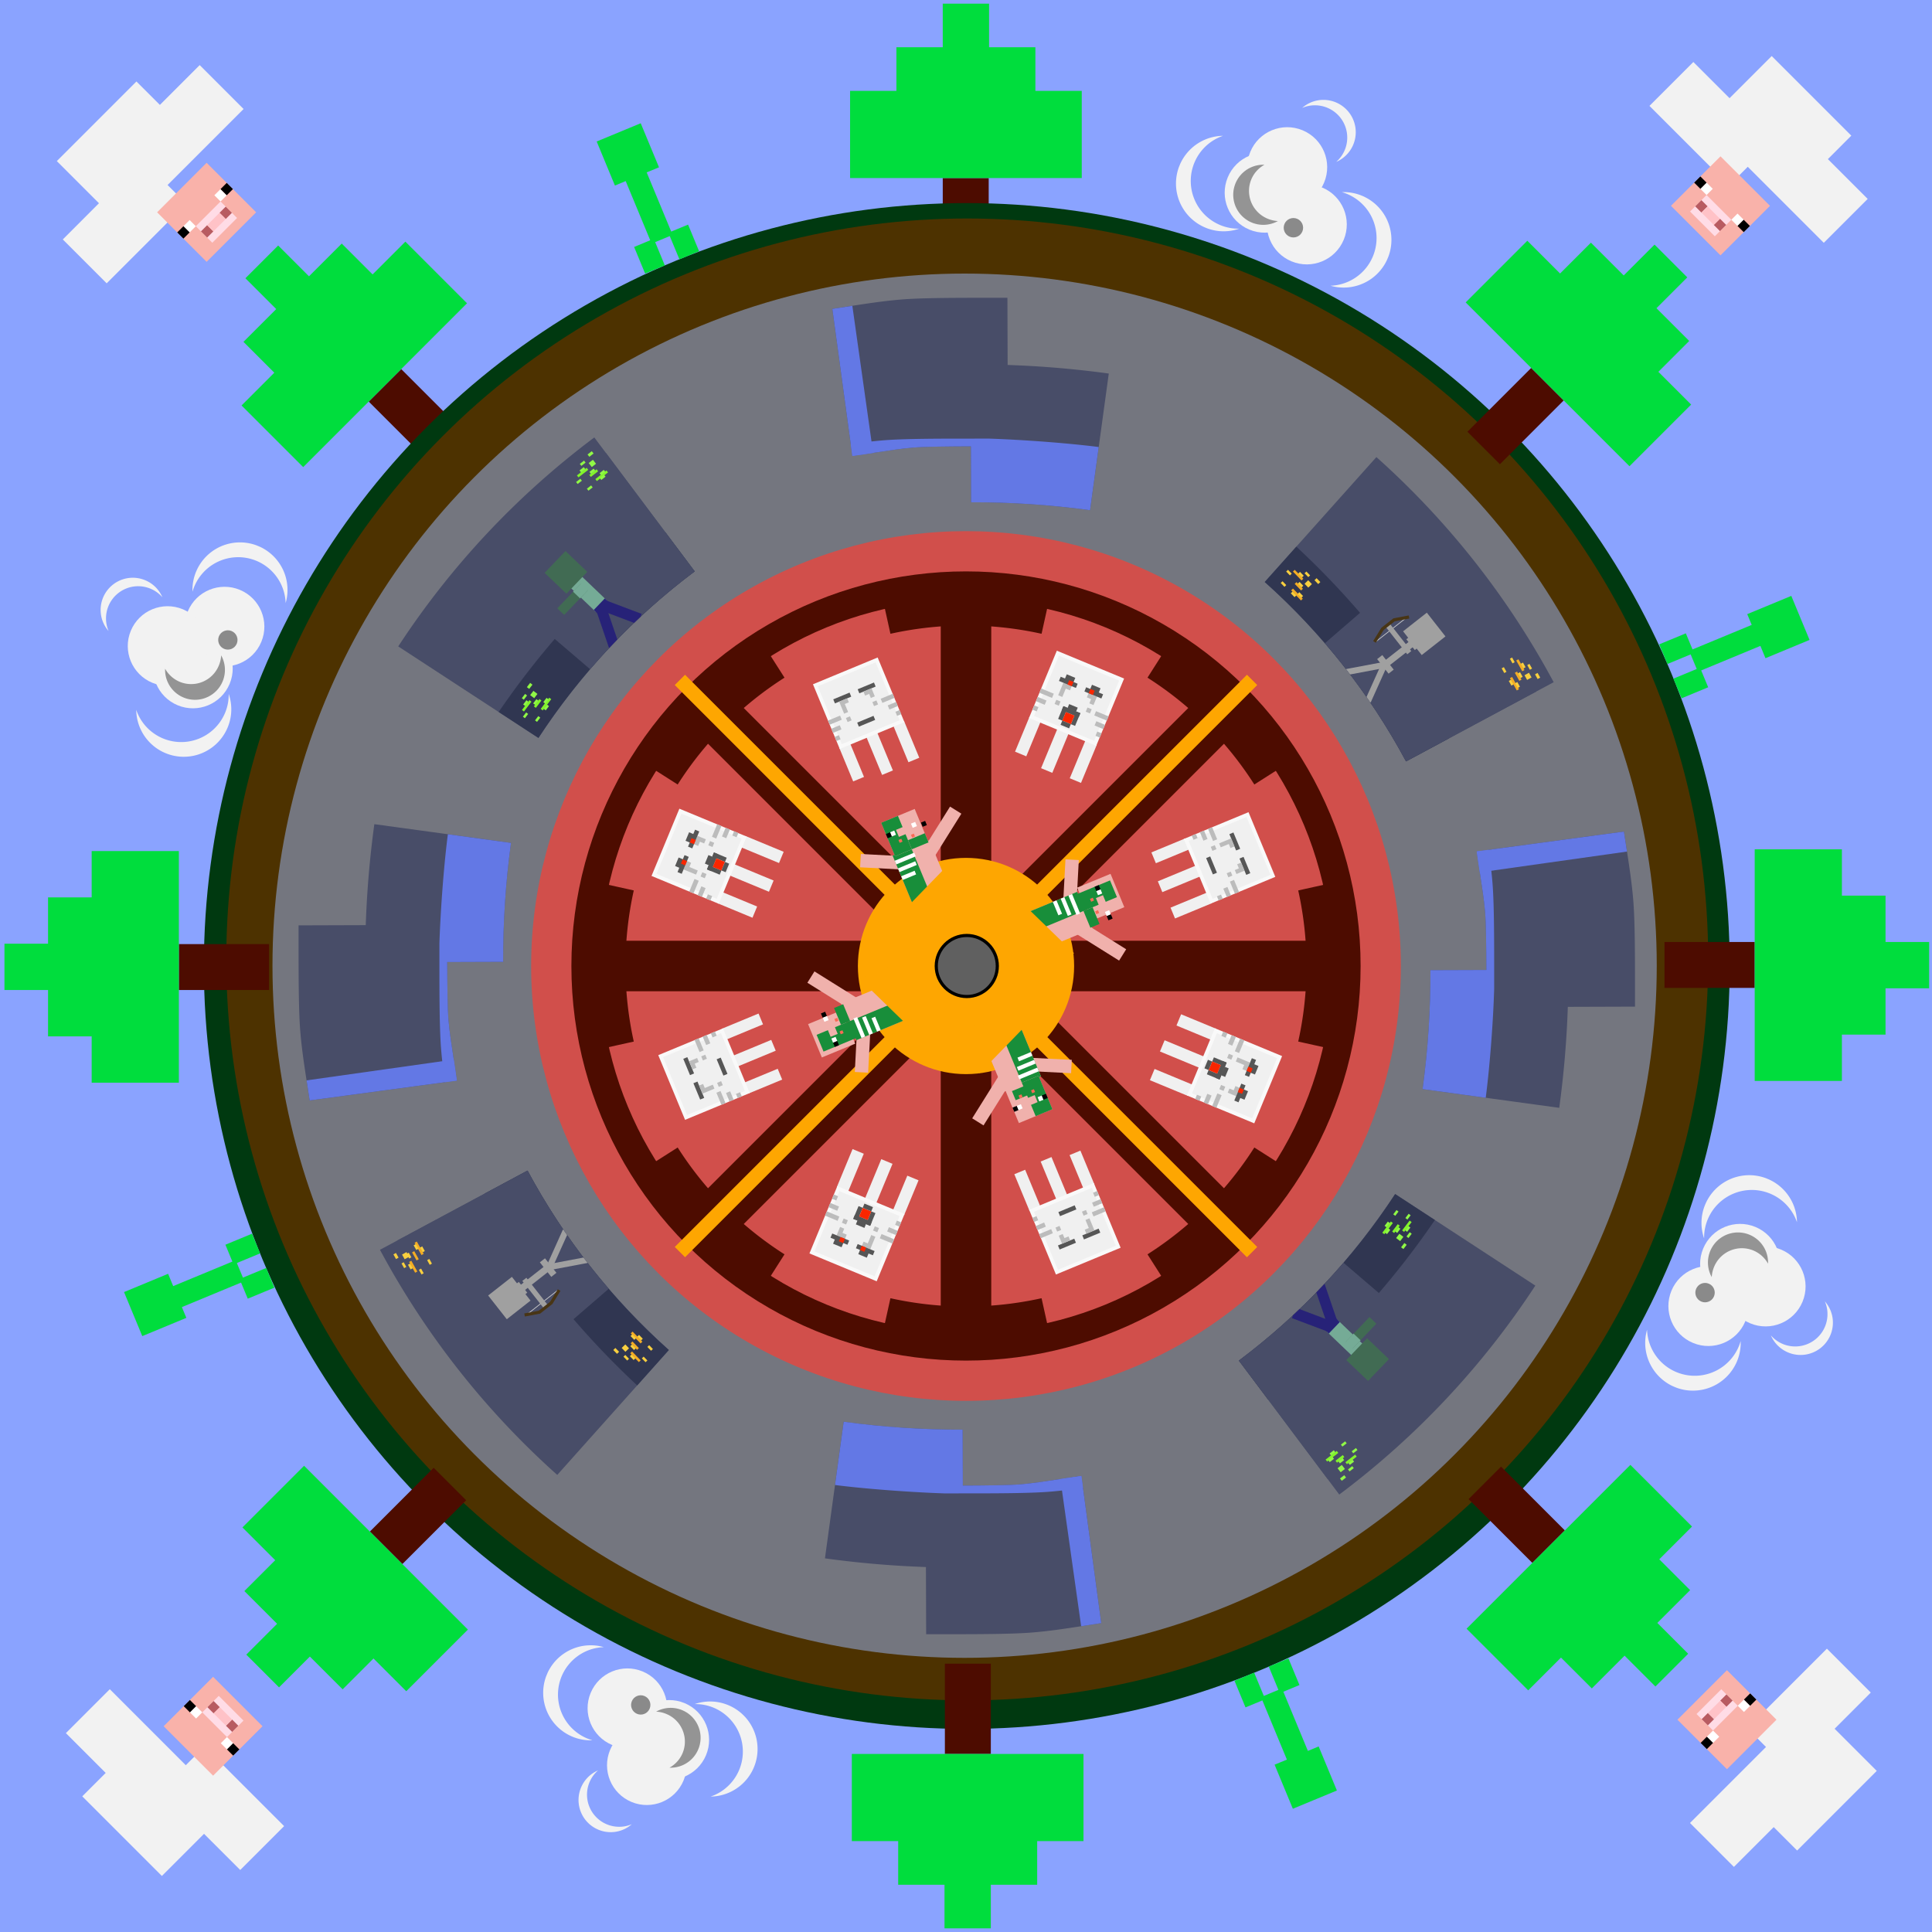 <svg xmlns="http://www.w3.org/2000/svg" xmlns:xlink="http://www.w3.org/1999/xlink" viewBox="0 0 612 612"><defs><style>.cls-1,.cls-17,.cls-18{fill:none;}.cls-2{fill:#f2f2f2;}.cls-3{fill:#8a8a8a;}.cls-4{fill:#949494;}.cls-5{fill:#f9b2aa;}.cls-6{fill:#ffdce6;}.cls-7{fill:#b85b61;}.cls-8{fill:#ffc2c7;}.cls-9{fill:#fff;}.cls-10{fill:#4d0c00;}.cls-11{fill:#00dd3d;}.cls-12{fill:#8aa3ff;}.cls-13{fill:#003910;}.cls-14{fill:#4d3200;}.cls-15{fill:#74767f;}.cls-16{fill:#d14f4b;}.cls-17,.cls-18{stroke:#4d0c00;}.cls-17,.cls-18,.cls-23{stroke-miterlimit:10;}.cls-17{stroke-width:9px;}.cls-18{stroke-width:16px;}.cls-19{fill:#fea601;}.cls-20{fill:#f0b1ac;}.cls-21{fill:#188e3a;}.cls-22{fill:#f96a56;}.cls-23{fill:#606060;stroke:#000;}.cls-24{fill:#f0f0f0;}.cls-25{fill:#f9f9f9;}.cls-26{fill:#565656;}.cls-27{fill:#bcbcbc;}.cls-28{fill:#f92600;}.cls-29{fill:#484d68;}.cls-30{clip-path:url(#clip-path);}.cls-31{fill:#6378e5;}.cls-32{clip-path:url(#clip-path-2);}.cls-33{clip-path:url(#clip-path-3);}.cls-34{clip-path:url(#clip-path-4);}.cls-35{clip-path:url(#clip-path-5);}.cls-36{fill:#303651;}.cls-37{fill:#cecece;}.cls-38{fill:#a0a0a0;}.cls-39{fill:#483515;}.cls-40{fill:#f4ac24;}.cls-41{fill:#f8cf3f;}.cls-42{clip-path:url(#clip-path-6);}.cls-43{fill:#75ab96;}.cls-44{fill:#416b53;}.cls-45{fill:#272278;}.cls-46{fill:#82f42a;}.cls-47{fill:#90f846;}.cls-48{clip-path:url(#clip-path-7);}.cls-49{clip-path:url(#clip-path-8);}</style><clipPath id="clip-path"><path class="cls-1" d="M319.19,115.61l-.07-21.28H314.7c-11.91,0-23.14,0-29.72.59-5.22.45-10.1,1.2-14.82,1.92-2.17.33-4.33.67-6.5,1L270,144.44c2.45-.33,4.89-.71,7.33-1.08,4.16-.64,8.08-1.24,11.76-1.56s11.61-.39,18.46-.41l.06,17.72a272,272,0,0,1,37.69,2.51l5.93-43.29A313.63,313.63,0,0,0,319.19,115.61Z"/></clipPath><clipPath id="clip-path-2"><path class="cls-1" d="M115.86,293.06l-21.28.07c0,1.17,0,2.68,0,4.42,0,11.91,0,23.14.59,29.72.45,5.22,1.2,10.1,1.92,14.82.33,2.17.67,4.33,1,6.5l46.63-6.29c-.33-2.45-.71-4.89-1.08-7.33-.64-4.16-1.24-8.08-1.56-11.76s-.39-11.61-.41-18.46l17.72-.06A272,272,0,0,1,161.87,267l-43.29-5.93A313.63,313.63,0,0,0,115.86,293.06Z"/></clipPath><clipPath id="clip-path-3"><path class="cls-1" d="M293.31,496.39l.07,21.28h4.42c11.91,0,23.14,0,29.72-.59,5.22-.45,10.1-1.2,14.82-1.92,2.17-.33,4.33-.67,6.5-1l-6.29-46.63c-2.45.33-4.89.71-7.33,1.08-4.16.64-8.08,1.24-11.76,1.56s-11.61.39-18.46.41l-.06-17.72a272,272,0,0,1-37.69-2.51l-5.93,43.29A313.63,313.63,0,0,0,293.31,496.39Z"/></clipPath><clipPath id="clip-path-4"><path class="cls-1" d="M496.64,318.94l21.28-.07c0-1.17,0-2.68,0-4.42,0-11.91,0-23.14-.59-29.72-.45-5.22-1.2-10.1-1.92-14.82-.33-2.17-.67-4.33-1-6.5l-46.63,6.29c.33,2.45.71,4.89,1.08,7.33.64,4.16,1.24,8.08,1.56,11.76s.39,11.61.41,18.46l-17.72.06A272,272,0,0,1,450.63,345l43.29,5.93A313.63,313.63,0,0,0,496.64,318.94Z"/></clipPath><clipPath id="clip-path-5"><path class="cls-1" d="M445.39,241.19a208.21,208.21,0,0,0-44.76-56.83L436,144.79a261.4,261.4,0,0,1,56.16,71.31Z"/></clipPath><clipPath id="clip-path-6"><path class="cls-1" d="M220.06,181a208.93,208.93,0,0,0-49.5,52.76l-44.41-29a261.46,261.46,0,0,1,62.11-66.19Z"/></clipPath><clipPath id="clip-path-7"><path class="cls-1" d="M167.11,370.81a208.21,208.21,0,0,0,44.76,56.83l-35.35,39.57a261.4,261.4,0,0,1-56.16-71.31Z"/></clipPath><clipPath id="clip-path-8"><path class="cls-1" d="M392.44,431a208.93,208.93,0,0,0,49.5-52.76l44.41,29a261.46,261.46,0,0,1-62.11,66.19Z"/></clipPath><symbol id="Explosion" data-name="Explosion" viewBox="0 0 53.06 39.94"><circle class="cls-2" cx="32.64" cy="28.86" r="9.31"/><circle class="cls-2" cx="20.74" cy="25.79" r="9.31"/><circle class="cls-2" cx="23.32" cy="18.29" r="9.31"/><path class="cls-2" d="M23.78,2.5a7.52,7.52,0,0,1,9.61,10.29A7.53,7.53,0,0,0,25.14.57,7.45,7.45,0,0,0,21.26,4.2,7.42,7.42,0,0,1,23.78,2.5Z"/><path class="cls-2" d="M41.79,19.19a11.11,11.11,0,0,1,1.42,20.75A11.12,11.12,0,1,0,37.3,18.79,11.16,11.16,0,0,1,41.79,19.19Z"/><path class="cls-2" d="M14.06,36.72A11.12,11.12,0,0,1,6.71,17.26a11.12,11.12,0,0,0,4.42,21.33,11,11,0,0,0,7.34-2.79A11,11,0,0,1,14.06,36.72Z"/><circle class="cls-3" cx="30.05" cy="30.77" r="2.26"/><path class="cls-4" d="M23.68,31.12a7,7,0,0,1-7-7,7,7,0,0,1,1.52-4.32,7,7,0,1,0,7.92,10.91A7.1,7.1,0,0,1,23.68,31.12Z"/></symbol><symbol id="Tree" data-name="Tree" viewBox="0 0 61.67 74.85"><rect class="cls-10" x="24.67" y="49.33" width="12.23" height="25.52"/><polygon class="cls-11" points="49.33 24.67 49.33 12.33 37 12.33 37 12.33 37 0 24.67 0 24.67 12.33 24.67 12.33 12.33 12.33 12.33 24.67 0 24.67 0 37 0 49.33 12.33 49.33 12.33 49.33 24.67 49.33 37 49.33 49.33 49.33 49.33 49.33 61.67 49.33 61.67 37 61.67 24.67 49.33 24.67"/></symbol><symbol id="Pig" data-name="Pig" viewBox="0 0 46.13 46.13"><rect class="cls-5" width="46.13" height="46.13"/><rect class="cls-6" x="11.53" y="24.5" width="23.06" height="15.39"/><rect class="cls-7" x="11.53" y="29.31" width="5.77" height="5.77"/><rect class="cls-7" x="28.83" y="29.31" width="5.77" height="5.77"/><polygon class="cls-8" points="23.06 29.31 17.3 29.31 17.3 35.08 23.06 35.08 28.83 35.08 28.83 29.31 23.06 29.31"/><rect class="cls-9" x="5.77" y="18.74" width="5.77" height="5.77"/><rect y="18.74" width="5.77" height="5.77"/><polygon class="cls-9" points="34.6 24.5 40.36 24.5 40.36 18.73 34.6 18.73 34.6 24.5"/><polygon points="40.36 24.5 46.13 24.5 46.13 18.73 40.36 18.73 40.36 24.5"/></symbol></defs><title>Artboard 1 copy 2</title><g id="_3_-_Minecraft" data-name="3 - Minecraft"><rect class="cls-12" width="612" height="612"/><polygon class="cls-2" points="77.16 34.53 63.26 20.62 50.65 33.23 43.22 25.81 18 51.03 31.35 64.38 19.89 75.85 33.79 89.75 59.01 64.53 53.08 58.6 77.16 34.53"/><use id="Explosion-3" data-name="Explosion" width="53.06" height="39.94" transform="translate(387.97 17.84) rotate(22.5) scale(1.36)" xlink:href="#Explosion"/><use width="61.67" height="74.85" transform="translate(269.28 1.16) scale(1.19 1.12)" xlink:href="#Tree"/><use width="61.67" height="74.85" transform="translate(56.98 108.9) rotate(-45) scale(1.19 1.12)" xlink:href="#Tree"/><circle class="cls-13" cx="306.25" cy="306" r="241.67"/><circle class="cls-14" cx="306.39" cy="303.92" r="234.71"/><polygon class="cls-11" points="212.62 73.36 204.85 54.61 208.75 53 202.96 39.04 189.01 44.82 194.79 58.78 198.2 57.36 205.97 76.11 200.87 78.23 204.36 86.66 210.59 84.07 207.54 76.7 212.16 74.78 215.22 82.16 221.45 79.58 217.96 71.15 212.62 73.36"/><use id="Explosion-6" data-name="Explosion" width="53.06" height="39.94" transform="matrix(0.52, -1.25, 1.25, 0.52, 18.09, 224.28)" xlink:href="#Explosion"/><use width="61.67" height="74.85" transform="translate(1.41 342.97) rotate(-90) scale(1.19 1.12)" xlink:href="#Tree"/><polygon class="cls-11" points="73.61 399.63 54.86 407.4 53.25 403.5 39.29 409.29 45.07 423.24 59.03 417.46 57.61 414.05 76.36 406.28 78.48 411.38 86.91 407.89 84.32 401.66 76.95 404.71 75.03 400.09 82.41 397.03 79.83 390.8 71.4 394.29 73.61 399.63"/><use id="Explosion-9" data-name="Explosion" width="53.06" height="39.94" transform="matrix(-1.25, -0.52, 0.52, -1.25, 224.53, 594.16)" xlink:href="#Explosion"/><use width="61.67" height="74.85" transform="translate(343.22 610.84) rotate(180) scale(1.19 1.12)" xlink:href="#Tree"/><polygon class="cls-11" points="399.88 538.64 407.65 557.39 403.75 559 409.54 572.96 423.49 567.18 417.71 553.22 414.3 554.64 406.53 535.89 411.63 533.77 408.14 525.34 401.91 527.93 404.96 535.3 400.34 537.22 397.28 529.84 391.05 532.42 394.54 540.85 399.88 538.64"/><use id="Explosion-12" data-name="Explosion" width="53.06" height="39.94" transform="translate(594.41 387.72) rotate(112.5) scale(1.36)" xlink:href="#Explosion"/><use width="61.67" height="74.85" transform="matrix(0, 1.19, -1.12, 0, 611.09, 269.03)" xlink:href="#Tree"/><polygon class="cls-11" points="538.89 212.37 557.64 204.6 559.25 208.5 573.21 202.71 567.43 188.76 553.47 194.54 554.89 197.95 536.14 205.72 534.02 200.62 525.59 204.11 528.18 210.34 535.55 207.29 537.47 211.91 530.09 214.97 532.67 221.2 541.1 217.71 538.89 212.37"/><circle class="cls-15" cx="305.56" cy="305.91" r="219.25"/><circle class="cls-16" cx="306" cy="306" r="137.75"/><use id="Pig-3" data-name="Pig" width="46.13" height="46.13" transform="matrix(0.34, -0.34, 0.34, 0.34, 49.77, 67.25)" xlink:href="#Pig"/><polygon class="cls-2" points="34.78 535.09 20.87 549 33.48 561.61 26.06 569.03 51.28 594.25 64.63 580.9 76.1 592.36 90 578.46 64.78 553.24 58.85 559.17 34.78 535.09"/><use width="61.67" height="74.85" transform="translate(109.15 555.27) rotate(-135) scale(1.19 1.12)" xlink:href="#Tree"/><use id="Pig-6" data-name="Pig" width="46.13" height="46.13" transform="translate(67.5 562.48) rotate(-135) scale(0.48)" xlink:href="#Pig"/><polygon class="cls-2" points="535.34 577.47 549.25 591.38 561.86 578.77 569.28 586.19 594.5 560.97 581.15 547.62 592.61 536.15 578.71 522.25 553.49 547.47 559.42 553.39 535.34 577.47"/><use width="61.67" height="74.85" transform="translate(555.52 503.1) rotate(135) scale(1.19 1.12)" xlink:href="#Tree"/><use id="Pig-9" data-name="Pig" width="46.13" height="46.13" transform="matrix(-0.34, 0.34, -0.34, -0.34, 562.73, 544.75)" xlink:href="#Pig"/><polygon class="cls-2" points="577.72 76.91 591.63 63.01 579.02 50.4 586.44 42.97 561.22 17.75 547.87 31.1 536.4 19.64 522.5 33.54 547.72 58.76 553.64 52.83 577.72 76.91"/><use width="61.67" height="74.85" transform="translate(503.35 56.73) rotate(45) scale(1.19 1.12)" xlink:href="#Tree"/><use id="Pig-12" data-name="Pig" width="46.13" height="46.13" transform="matrix(0.34, 0.34, -0.34, 0.34, 545, 49.52)" xlink:href="#Pig"/><circle class="cls-17" cx="306" cy="306" r="120.5"/><g id="Layer_8" data-name="Layer 8"><line class="cls-18" x1="306" y1="192.71" x2="306" y2="306"/><path class="cls-17" d="M281.09,196.37a115,115,0,0,1,49.82,0"/><line class="cls-18" x1="225.89" y1="225.89" x2="306" y2="306"/><path class="cls-17" d="M210.87,246.09a115,115,0,0,1,35.22-35.22"/><line class="cls-18" x1="192.71" y1="306" x2="306" y2="306"/><path class="cls-17" d="M196.37,330.91a115,115,0,0,1,0-49.82"/><line class="cls-18" x1="225.89" y1="386.11" x2="306" y2="306"/><path class="cls-17" d="M246.09,401.13a115,115,0,0,1-35.22-35.22"/><line class="cls-18" x1="306" y1="419.29" x2="306" y2="306"/><path class="cls-17" d="M330.91,415.63a115,115,0,0,1-49.82,0"/><line class="cls-18" x1="386.11" y1="386.11" x2="306" y2="306"/><path class="cls-17" d="M401.13,365.91a115,115,0,0,1-35.22,35.22"/><line class="cls-18" x1="419.29" y1="306" x2="306" y2="306"/><path class="cls-17" d="M415.63,281.09a115,115,0,0,1,0,49.82"/><line class="cls-18" x1="386.11" y1="225.89" x2="306" y2="306"/><path class="cls-17" d="M365.91,210.87a115,115,0,0,1,35.22,35.22"/><rect class="cls-19" x="247.7" y="201.03" width="4.6" height="97.93" transform="translate(-103.55 250) rotate(-45)"/><rect class="cls-19" x="251.96" y="302.75" width="4.6" height="109.99" transform="translate(181.09 790.49) rotate(-135)"/><rect class="cls-19" x="359.05" y="311.45" width="4.6" height="99.79" transform="translate(872.36 361.35) rotate(135)"/><rect class="cls-19" x="355.74" y="199.39" width="4.6" height="109.13" transform="translate(284.44 -178.79) rotate(45)"/></g><circle class="cls-19" cx="306" cy="306" r="34.25"/><rect class="cls-20" x="285.73" y="267.92" width="12.64" height="18.03" transform="translate(-83.75 132.84) rotate(-22.5)"/><rect class="cls-20" x="277.19" y="266.24" width="4.23" height="13.5" transform="translate(566.73 8.55) rotate(93.04)"/><rect class="cls-21" x="285.96" y="269.12" width="6.36" height="18.03" transform="translate(-84.43 131.82) rotate(-22.5)"/><rect class="cls-20" x="296.48" y="255.43" width="4.23" height="15.72" transform="translate(184.94 -118.24) rotate(32.01)"/><rect class="cls-9" x="283.42" y="271.33" width="6.68" height="1.26" transform="translate(-82.25 130.44) rotate(-22.5)"/><rect class="cls-9" x="284.46" y="273.91" width="5.92" height="1.26" transform="translate(-83.18 130.89) rotate(-22.5)"/><rect class="cls-9" x="285.54" y="276.65" width="4.59" height="1.26" transform="translate(-84.2 131.26) rotate(-22.5)"/><polygon class="cls-19" points="285.88 288.86 302.21 272.01 308.36 286.87 285.88 288.86"/><rect class="cls-20" x="280.9" y="258" width="11.48" height="11.48" transform="translate(-79.11 129.77) rotate(-22.5)"/><rect class="cls-21" x="281.11" y="259.09" width="5.74" height="11.48" transform="translate(-79.73 128.84) rotate(-22.5)"/><rect class="cls-21" x="288.02" y="264.93" width="5.74" height="3.13" transform="translate(-79.84 131.6) rotate(-22.5)"/><rect class="cls-20" x="284.11" y="261.91" width="4.55" height="2.42" transform="translate(-78.89 129.62) rotate(-22.5)"/><rect class="cls-9" x="282.16" y="263.32" width="1.44" height="1.44" transform="translate(-79.51 128.35) rotate(-22.5)"/><rect x="280.83" y="263.87" width="1.44" height="1.44" transform="translate(-79.82 127.89) rotate(-22.5)"/><rect class="cls-9" x="288.79" y="260.57" width="1.44" height="1.44" transform="translate(656.97 391.9) rotate(157.5)"/><rect x="290.12" y="260.03" width="1.44" height="1.44" transform="matrix(-0.92, 0.38, -0.38, -0.92, 659.32, 390.34)"/><rect class="cls-22" x="284.76" y="265.85" width="0.98" height="0.98" transform="translate(-80.21 129.44) rotate(-22.5)"/><rect class="cls-22" x="288.71" y="264.21" width="0.98" height="0.98" transform="translate(-79.28 130.82) rotate(-22.5)"/><rect class="cls-20" x="270.87" y="311.19" width="12.64" height="18.03" transform="translate(87.43 698.83) rotate(-112.5)"/><rect class="cls-20" x="271.12" y="326.19" width="4.23" height="13.5" transform="translate(18.05 -14.02) rotate(3.04)"/><rect class="cls-21" x="275.21" y="314.09" width="6.36" height="18.03" transform="translate(86.42 703.95) rotate(-112.5)"/><rect class="cls-20" x="261.42" y="305.8" width="4.23" height="15.72" transform="translate(-142.12 370.88) rotate(-57.99)"/><rect class="cls-9" x="268.87" y="324.86" width="6.68" height="1.26" transform="translate(75.66 701.54) rotate(-112.5)"/><rect class="cls-9" x="271.83" y="324.2" width="5.92" height="1.26" transform="translate(79.84 703.02) rotate(-112.5)"/><rect class="cls-9" x="275.24" y="323.78" width="4.59" height="1.26" transform="translate(84.02 704.98) rotate(-112.5)"/><polygon class="cls-19" points="289.11 326.37 272.26 310.04 287.12 303.89 289.11 326.37"/><rect class="cls-20" x="258.25" y="319.87" width="11.48" height="11.48" transform="matrix(-0.38, -0.92, 0.92, -0.38, 64.19, 694.11)"/><rect class="cls-21" x="262.22" y="322.52" width="5.74" height="11.48" transform="translate(63.25 698.79) rotate(-112.5)"/><rect class="cls-21" x="263.88" y="319.79" width="5.74" height="3.13" transform="translate(71.93 690.78) rotate(-112.5)"/><rect class="cls-20" x="261.09" y="324.66" width="4.55" height="2.42" transform="translate(63.09 693.89) rotate(-112.5)"/><rect class="cls-9" x="263.57" y="328.65" width="1.44" height="1.44" transform="translate(61.13 699.59) rotate(-112.5)"/><rect x="264.12" y="329.98" width="1.44" height="1.44" transform="translate(60.66 701.93) rotate(-112.5)"/><rect class="cls-9" x="260.82" y="322.02" width="1.44" height="1.44" transform="translate(459.63 -42.4) rotate(67.5)"/><rect x="260.28" y="320.7" width="1.44" height="1.44" transform="translate(458.06 -42.71) rotate(67.5)"/><rect class="cls-22" x="266.1" y="326.51" width="0.98" height="0.98" transform="translate(66.5 698.43) rotate(-112.5)"/><rect class="cls-22" x="264.46" y="322.56" width="0.98" height="0.98" transform="translate(67.89 691.46) rotate(-112.5)"/><rect class="cls-20" x="314.13" y="326.05" width="12.64" height="18.03" transform="translate(744.74 521.99) rotate(157.5)"/><rect class="cls-20" x="331.08" y="332.26" width="4.23" height="13.5" transform="matrix(0.05, -1, 1, 0.05, -23.02, 653.75)"/><rect class="cls-21" x="320.17" y="324.85" width="6.36" height="18.03" transform="translate(749.86 518.57) rotate(157.5)"/><rect class="cls-20" x="311.79" y="340.85" width="4.23" height="15.72" transform="translate(395.26 810.79) rotate(-147.99)"/><rect class="cls-9" x="322.41" y="339.41" width="6.68" height="1.26" transform="translate(756.82 529.54) rotate(157.5)"/><rect class="cls-9" x="322.12" y="336.83" width="5.92" height="1.26" transform="translate(754.56 524.82) rotate(157.5)"/><rect class="cls-9" x="322.37" y="334.08" width="4.59" height="1.26" transform="translate(752.71 519.71) rotate(157.5)"/><polygon class="cls-19" points="326.62 323.14 310.29 339.99 304.14 325.13 326.62 323.14"/><rect class="cls-20" x="320.12" y="342.52" width="11.48" height="11.48" transform="translate(760.19 545.31) rotate(157.5)"/><rect class="cls-21" x="325.64" y="341.42" width="5.74" height="11.48" transform="translate(764.88 542.18) rotate(157.5)"/><rect class="cls-21" x="318.74" y="343.94" width="5.74" height="3.13" transform="matrix(-0.92, 0.38, -0.38, -0.92, 750.96, 541.63)"/><rect class="cls-20" x="323.84" y="347.67" width="4.55" height="2.42" transform="translate(760.92 546.4) rotate(157.5)"/><rect class="cls-9" x="328.9" y="347.24" width="1.44" height="1.44" transform="translate(767.31 543.29) rotate(157.5)"/><rect x="330.23" y="346.69" width="1.44" height="1.44" transform="translate(769.65 541.73) rotate(157.5)"/><rect class="cls-9" x="322.27" y="349.99" width="1.44" height="1.44" transform="translate(-109.62 150.3) rotate(-22.5)"/><rect x="320.95" y="350.54" width="1.44" height="1.44" transform="translate(-109.93 149.83) rotate(-22.5)"/><rect class="cls-22" x="326.76" y="345.17" width="0.98" height="0.98" transform="translate(761.86 539.78) rotate(157.5)"/><rect class="cls-22" x="322.81" y="346.81" width="0.98" height="0.98" transform="translate(754.89 544.44) rotate(157.5)"/><rect class="cls-20" x="328.99" y="282.78" width="12.64" height="18.03" transform="translate(476.58 -129.66) rotate(67.5)"/><rect class="cls-20" x="337.14" y="272.31" width="4.23" height="13.5" transform="translate(663.24 575.72) rotate(-176.96)"/><rect class="cls-21" x="330.93" y="279.88" width="6.36" height="18.03" transform="translate(473.16 -130.34) rotate(67.5)"/><rect class="cls-20" x="346.85" y="290.48" width="4.23" height="15.72" transform="translate(786.91 160.56) rotate(122.01)"/><rect class="cls-9" x="336.95" y="285.87" width="6.68" height="1.26" transform="translate(474.76 -137.52) rotate(67.5)"/><rect class="cls-9" x="334.75" y="286.54" width="5.92" height="1.26" transform="translate(473.78 -134.73) rotate(67.5)"/><rect class="cls-9" x="332.67" y="286.95" width="4.59" height="1.26" transform="translate(472.47 -131.94) rotate(67.5)"/><polygon class="cls-19" points="323.39 285.63 340.24 301.96 325.38 308.11 323.39 285.63"/><rect class="cls-20" x="342.77" y="280.65" width="11.48" height="11.48" transform="matrix(0.38, 0.92, -0.92, 0.38, 479.73, -145.19)"/><rect class="cls-21" x="344.54" y="277.99" width="5.74" height="11.48" transform="translate(476.6 -145.81) rotate(67.5)"/><rect class="cls-21" x="342.88" y="289.07" width="5.74" height="3.13" transform="translate(481.95 -140.02) rotate(67.5)"/><rect class="cls-20" x="346.85" y="284.92" width="4.55" height="2.42" transform="translate(479.88 -145.92) rotate(67.5)"/><rect class="cls-9" x="347.49" y="281.91" width="1.44" height="1.44" transform="translate(476.07 -147.23) rotate(67.5)"/><rect x="346.94" y="280.58" width="1.44" height="1.44" transform="translate(474.51 -147.54) rotate(67.5)"/><rect class="cls-9" x="350.24" y="288.54" width="1.44" height="1.44" transform="translate(218.02 724.2) rotate(-112.5)"/><rect x="350.79" y="289.87" width="1.44" height="1.44" transform="translate(217.56 726.54) rotate(-112.5)"/><rect class="cls-22" x="345.42" y="284.51" width="0.98" height="0.98" transform="translate(476.84 -143.64) rotate(67.5)"/><rect class="cls-22" x="347.06" y="288.46" width="0.98" height="0.98" transform="translate(481.5 -142.72) rotate(67.5)"/><circle class="cls-23" cx="306.25" cy="306" r="9.67"/><rect class="cls-24" x="267.93" y="235.79" width="3.71" height="11.46" transform="translate(-71.89 121.63) rotate(-22.5)"/><rect class="cls-24" x="285.23" y="228.67" width="3.71" height="12.55" transform="translate(-68.06 127.75) rotate(-22.5)"/><rect class="cls-24" x="276.78" y="232.19" width="3.71" height="13.07" transform="translate(-70.15 124.8) rotate(-22.5)"/><rect class="cls-25" x="260.92" y="211.67" width="22.18" height="22.18" transform="translate(-64.54 121.05) rotate(-22.5)"/><rect class="cls-24" x="262.08" y="212.84" width="19.85" height="19.85" transform="translate(-64.54 121.05) rotate(-22.5)"/><rect class="cls-26" x="264.01" y="220.41" width="5.59" height="1.39" transform="translate(-64.31 118.93) rotate(-22.5)"/><rect class="cls-26" x="271.59" y="227.78" width="5.59" height="1.39" transform="translate(-66.55 122.39) rotate(-22.5)"/><rect class="cls-26" x="271.73" y="217.22" width="5.59" height="1.39" transform="translate(-62.49 121.64) rotate(-22.5)"/><polygon class="cls-27" points="265.82 222.26 266.34 223.52 267.4 226.07 268.66 225.55 267.6 223 268.89 222.47 268.37 221.21 265.82 222.26"/><polygon class="cls-27" points="274.8 218.55 273.51 219.09 274.03 220.35 275.32 219.81 275.86 221.1 277.12 220.58 276.58 219.29 276.06 218.03 274.8 218.55"/><rect class="cls-27" x="268.18" y="227.13" width="1.38" height="1.38" transform="translate(-66.72 120.23) rotate(-22.5)"/><rect class="cls-27" x="276.56" y="222.08" width="1.38" height="1.38" transform="translate(-64.15 123.06) rotate(-22.5)"/><rect class="cls-27" x="262.4" y="227.42" width="4.14" height="1.41" transform="translate(-67.17 118.57) rotate(-22.5)"/><rect class="cls-27" x="263.51" y="230.24" width="2.88" height="1.41" transform="translate(-68.21 118.97) rotate(-22.5)"/><rect class="cls-27" x="264.64" y="233.1" width="1.41" height="1.41" transform="translate(-69.27 119.34) rotate(-22.5)"/><rect class="cls-27" x="279.09" y="220.51" width="4.14" height="1.41" transform="translate(625.57 317.99) rotate(157.5)"/><rect class="cls-27" x="281.37" y="222.84" width="2.88" height="1.41" transform="translate(629.63 321.85) rotate(157.5)"/><rect class="cls-27" x="283.85" y="225.14" width="1.41" height="1.41" transform="translate(633.88 325.6) rotate(157.5)"/><rect class="cls-24" x="323.67" y="227.39" width="3.85" height="11.91" transform="translate(114.08 -106.84) rotate(22.5)"/><rect class="cls-24" x="341.22" y="234.71" width="3.85" height="13.05" transform="translate(118.44 -112.95) rotate(22.5)"/><rect class="cls-24" x="332.23" y="231" width="3.85" height="13.59" transform="translate(116.44 -109.77) rotate(22.5)"/><rect class="cls-25" x="329.49" y="209.66" width="23.06" height="23.06" transform="translate(110.6 -113.67) rotate(22.5)"/><rect class="cls-24" x="330.7" y="210.87" width="20.64" height="20.64" transform="translate(110.6 -113.67) rotate(22.5)"/><rect class="cls-26" x="336.36" y="224.75" width="5.81" height="1.44" transform="translate(112.11 -112.67) rotate(22.5)"/><rect class="cls-26" x="334.5" y="225.26" width="4.37" height="1.44" transform="translate(674.31 1.41) rotate(112.5)"/><rect class="cls-26" x="338.53" y="226.93" width="4.37" height="1.44" transform="translate(681.43 -0.01) rotate(112.5)"/><polygon class="cls-27" points="336.84 216.27 336.3 217.58 335.2 220.24 336.51 220.78 337.61 218.13 338.95 218.68 339.49 217.37 336.84 216.27"/><polygon class="cls-27" points="346.17 220.15 344.83 219.59 344.28 220.9 345.63 221.46 345.07 222.8 346.38 223.34 346.94 222 347.48 220.69 346.17 220.15"/><rect class="cls-27" x="334.28" y="221.88" width="1.44" height="1.44" transform="translate(110.69 -111.25) rotate(22.5)"/><rect class="cls-27" x="344.15" y="224.34" width="1.44" height="1.44" transform="translate(112.38 -114.85) rotate(22.5)"/><rect class="cls-27" x="329.38" y="218.86" width="4.31" height="1.46" transform="translate(109.27 -110.16) rotate(22.5)"/><rect class="cls-27" x="328.33" y="221.28" width="2.99" height="1.46" transform="translate(110.07 -109.32) rotate(22.5)"/><rect class="cls-27" x="327.27" y="223.67" width="1.46" height="1.46" transform="translate(110.84 -108.44) rotate(22.5)"/><rect class="cls-27" x="346.73" y="226.05" width="4.31" height="1.46" transform="translate(584.44 569.81) rotate(-157.5)"/><rect class="cls-27" x="346.89" y="228.97" width="2.99" height="1.46" transform="translate(582.35 575.25) rotate(-157.5)"/><rect class="cls-27" x="347.25" y="231.95" width="1.46" height="1.46" transform="translate(580.43 580.82) rotate(-157.5)"/><polygon class="cls-26" points="340.07 216.05 340.62 214.72 337.92 213.6 337.37 214.93 336 214.37 335.45 215.7 340.82 217.92 341.37 216.59 340.07 216.05"/><rect class="cls-28" x="338.36" y="215.68" width="1.46" height="1.46" transform="translate(108.63 -113.29) rotate(22.5)"/><rect class="cls-28" x="336.95" y="226" width="2.95" height="2.95" transform="translate(112.81 -112.19) rotate(22.5)"/><polygon class="cls-26" points="345.36 218.24 345.91 216.91 348.61 218.03 348.06 219.36 349.43 219.93 348.88 221.26 343.51 219.04 344.06 217.7 345.36 218.24"/><rect class="cls-28" x="345.06" y="218.46" width="1.46" height="1.46" transform="translate(581.39 554.03) rotate(-157.5)"/><rect class="cls-26" x="338.3" y="223.54" width="2.93" height="1.44" transform="translate(111.68 -112.95) rotate(22.5)"/><rect class="cls-26" x="336.12" y="228.78" width="2.93" height="1.44" transform="translate(113.52 -111.72) rotate(22.5)"/><rect class="cls-24" x="239.92" y="336.74" width="3.71" height="11.46" transform="translate(17.89 696.89) rotate(-112.5)"/><rect class="cls-24" x="233.34" y="318.89" width="3.71" height="12.55" transform="translate(24.79 666.9) rotate(-112.5)"/><rect class="cls-24" x="237.12" y="327.09" width="3.71" height="13.07" transform="translate(22.2 682.08) rotate(-112.5)"/><rect class="cls-25" x="211.92" y="329.15" width="22.18" height="22.18" transform="translate(-5.99 676.48) rotate(-112.5)"/><rect class="cls-24" x="213.09" y="330.32" width="19.85" height="19.85" transform="translate(-5.99 676.48) rotate(-112.5)"/><rect class="cls-26" x="218.56" y="344.76" width="5.59" height="1.39" transform="translate(-13.09 682.16) rotate(-112.5)"/><rect class="cls-26" x="225.93" y="337.18" width="5.59" height="1.39" transform="translate(4.1 678.48) rotate(-112.5)"/><rect class="cls-26" x="215.37" y="337.03" width="5.59" height="1.39" transform="translate(-10.38 668.52) rotate(-112.5)"/><polygon class="cls-27" points="222.51 346.43 223.77 345.91 226.32 344.85 225.8 343.59 223.25 344.65 222.72 343.36 221.46 343.88 222.51 346.43"/><polygon class="cls-27" points="218.8 337.45 219.34 338.74 220.6 338.22 220.06 336.93 221.35 336.39 220.83 335.13 219.54 335.67 218.28 336.19 218.8 337.45"/><rect class="cls-27" x="227.38" y="342.69" width="1.38" height="1.38" transform="translate(-1.9 685.5) rotate(-112.5)"/><rect class="cls-27" x="222.33" y="334.3" width="1.38" height="1.38" transform="translate(-1.12 669.24) rotate(-112.5)"/><rect class="cls-27" x="226.3" y="347.08" width="4.14" height="1.41" transform="translate(-5.54 691.86) rotate(-112.5)"/><rect class="cls-27" x="229.75" y="346.59" width="2.88" height="1.41" transform="translate(-1.2 693.79) rotate(-112.5)"/><rect class="cls-27" x="233.35" y="346.2" width="1.41" height="1.41" transform="translate(3.12 695.9) rotate(-112.5)"/><rect class="cls-27" x="219.39" y="330.39" width="4.14" height="1.41" transform="translate(442.6 -0.22) rotate(67.5)"/><rect class="cls-27" x="222.35" y="328.74" width="2.88" height="1.41" transform="translate(442.52 -3.39) rotate(67.5)"/><rect class="cls-27" x="225.39" y="326.99" width="1.41" height="1.41" transform="translate(442.32 -6.59) rotate(67.5)"/><rect class="cls-24" x="231.67" y="280.7" width="3.85" height="11.91" transform="translate(-120.63 392.77) rotate(-67.5)"/><rect class="cls-24" x="239.55" y="262.58" width="3.85" height="13.05" transform="translate(-99.55 389.22) rotate(-67.5)"/><rect class="cls-24" x="236.12" y="271.3" width="3.85" height="13.59" transform="translate(-109.98 391.6) rotate(-67.5)"/><rect class="cls-25" x="209.91" y="259.7" width="23.06" height="23.06" transform="translate(-113.88 372.02) rotate(-67.5)"/><rect class="cls-24" x="211.12" y="260.91" width="20.64" height="20.64" transform="translate(-113.88 372.02) rotate(-67.5)"/><rect class="cls-26" x="222.81" y="272.27" width="5.81" height="1.44" transform="translate(-112.87 377.06) rotate(-67.5)"/><rect class="cls-26" x="224.05" y="274.85" width="4.37" height="1.44" transform="translate(122.68 -65.6) rotate(22.5)"/><rect class="cls-26" x="225.72" y="270.81" width="4.37" height="1.44" transform="translate(121.26 -66.55) rotate(22.5)"/><polygon class="cls-27" points="216.52 275.41 217.83 275.95 220.49 277.05 221.03 275.74 218.38 274.64 218.93 273.3 217.62 272.76 216.52 275.41"/><polygon class="cls-27" points="220.4 266.08 219.84 267.42 221.15 267.97 221.71 266.62 223.05 267.18 223.59 265.87 222.25 265.31 220.94 264.77 220.4 266.08"/><rect class="cls-27" x="222.13" y="276.54" width="1.44" height="1.44" transform="translate(-118.58 377.04) rotate(-67.5)"/><rect class="cls-27" x="224.59" y="266.66" width="1.44" height="1.44" transform="translate(-107.94 373.21) rotate(-67.5)"/><rect class="cls-27" x="217.69" y="279.98" width="4.31" height="1.46" transform="translate(-123.63 376.39) rotate(-67.5)"/><rect class="cls-27" x="220.77" y="281.7" width="2.99" height="1.46" transform="translate(-123.72 379.69) rotate(-67.5)"/><rect class="cls-27" x="223.92" y="283.51" width="1.46" height="1.46" transform="translate(-123.93 383.03) rotate(-67.5)"/><rect class="cls-27" x="224.87" y="262.63" width="4.31" height="1.46" transform="translate(557.22 154.4) rotate(112.5)"/><rect class="cls-27" x="228.46" y="263.13" width="2.99" height="1.46" transform="translate(561.73 152.39) rotate(112.5)"/><rect class="cls-27" x="232.2" y="263.54" width="1.46" height="1.46" transform="translate(566.22 150.2) rotate(112.5)"/><polygon class="cls-26" points="216.3 272.18 214.97 271.63 213.85 274.33 215.18 274.88 214.62 276.25 215.95 276.8 218.17 271.43 216.84 270.88 216.3 272.18"/><rect class="cls-28" x="215.93" y="272.43" width="1.46" height="1.46" transform="translate(-118.62 368.8) rotate(-67.5)"/><rect class="cls-28" x="226.25" y="272.35" width="2.95" height="2.95" transform="translate(-112.41 379.43) rotate(-67.5)"/><polygon class="cls-26" points="218.49 266.89 217.16 266.34 218.28 263.64 219.61 264.19 220.18 262.82 221.51 263.38 219.29 268.74 217.95 268.19 218.49 266.89"/><rect class="cls-28" x="218.71" y="265.72" width="1.46" height="1.46" transform="translate(549.59 165.69) rotate(112.5)"/><rect class="cls-26" x="223.04" y="271.77" width="2.93" height="1.44" transform="translate(-113.15 375.63) rotate(-67.5)"/><rect class="cls-26" x="228.29" y="273.94" width="2.93" height="1.44" transform="translate(-111.92 381.82) rotate(-67.5)"/><rect class="cls-24" x="340.86" y="364.75" width="3.71" height="11.46" transform="translate(801.12 581.61) rotate(157.5)"/><rect class="cls-24" x="323.56" y="370.78" width="3.71" height="12.55" transform="translate(770.36 600.87) rotate(157.5)"/><rect class="cls-24" x="332.02" y="366.74" width="3.71" height="13.07" transform="translate(785.17 590.36) rotate(157.5)"/><rect class="cls-25" x="329.4" y="378.15" width="22.18" height="22.18" transform="translate(804.02 618.55) rotate(157.5)"/><rect class="cls-24" x="330.57" y="379.31" width="19.85" height="19.85" transform="translate(804.02 618.55) rotate(157.5)"/><rect class="cls-26" x="342.91" y="390.2" width="5.59" height="1.39" transform="translate(814.67 619.74) rotate(157.5)"/><rect class="cls-26" x="335.33" y="382.84" width="5.59" height="1.39" transform="translate(797.27 608.47) rotate(157.5)"/><rect class="cls-26" x="335.18" y="393.4" width="5.59" height="1.39" transform="translate(801.04 628.85) rotate(157.5)"/><polygon class="cls-27" points="346.68 389.74 346.16 388.48 345.1 385.93 343.84 386.45 344.9 389 343.61 389.53 344.13 390.79 346.68 389.74"/><polygon class="cls-27" points="337.7 393.45 338.99 392.91 338.47 391.65 337.18 392.19 336.64 390.89 335.38 391.42 335.92 392.71 336.44 393.97 337.7 393.45"/><rect class="cls-27" x="342.94" y="383.49" width="1.38" height="1.38" transform="translate(808.12 607.62) rotate(157.5)"/><rect class="cls-27" x="334.55" y="388.53" width="1.38" height="1.38" transform="translate(793.92 620.53) rotate(157.5)"/><rect class="cls-27" x="345.96" y="383.17" width="4.14" height="1.41" transform="translate(816.47 605.35) rotate(157.5)"/><rect class="cls-27" x="346.11" y="380.36" width="2.88" height="1.41" transform="translate(814.46 600.11) rotate(157.5)"/><rect class="cls-27" x="346.45" y="377.49" width="1.41" height="1.41" transform="translate(812.62 594.75) rotate(157.5)"/><rect class="cls-27" x="329.27" y="390.08" width="4.14" height="1.41" transform="translate(-124.33 156.55) rotate(-22.5)"/><rect class="cls-27" x="328.25" y="387.75" width="2.88" height="1.41" transform="translate(-123.56 155.74) rotate(-22.5)"/><rect class="cls-27" x="327.24" y="385.45" width="1.41" height="1.41" transform="translate(-122.81 154.89) rotate(-22.5)"/><rect class="cls-24" x="284.98" y="372.7" width="3.85" height="11.91" transform="translate(407.07 838.28) rotate(-157.5)"/><rect class="cls-24" x="267.43" y="364.25" width="3.85" height="13.05" transform="translate(376.31 816.39) rotate(-157.5)"/><rect class="cls-24" x="276.42" y="367.41" width="3.85" height="13.59" transform="translate(392.3 826.44) rotate(-157.5)"/><rect class="cls-25" x="259.95" y="379.28" width="23.06" height="23.06" transform="translate(372.73 855.76) rotate(-157.5)"/><rect class="cls-24" x="261.16" y="380.49" width="20.64" height="20.64" transform="translate(372.73 855.76) rotate(-157.5)"/><rect class="cls-26" x="270.34" y="385.81" width="5.81" height="1.44" transform="translate(377.76 848.21) rotate(-157.5)"/><rect class="cls-26" x="273.63" y="385.3" width="4.37" height="1.44" transform="translate(-186.37 493.12) rotate(-67.5)"/><rect class="cls-26" x="269.6" y="383.63" width="4.37" height="1.44" transform="translate(-187.31 488.36) rotate(-67.5)"/><polygon class="cls-27" points="275.66 395.73 276.2 394.42 277.3 391.76 275.99 391.22 274.89 393.87 273.55 393.32 273.01 394.63 275.66 395.73"/><polygon class="cls-27" points="266.33 391.85 267.67 392.41 268.22 391.1 266.87 390.54 267.43 389.2 266.12 388.66 265.56 390 265.02 391.31 266.33 391.85"/><rect class="cls-27" x="276.79" y="388.68" width="1.44" height="1.44" transform="translate(384.87 855.36) rotate(-157.5)"/><rect class="cls-27" x="266.91" y="386.23" width="1.44" height="1.44" transform="translate(366.81 846.85) rotate(-157.5)"/><rect class="cls-27" x="278.81" y="391.68" width="4.31" height="1.46" transform="translate(390.37 862.47) rotate(-157.5)"/><rect class="cls-27" x="281.18" y="389.25" width="2.99" height="1.46" transform="translate(394.6 858.46) rotate(-157.5)"/><rect class="cls-27" x="283.76" y="386.86" width="1.46" height="1.46" transform="translate(399.01 854.56) rotate(-157.5)"/><rect class="cls-27" x="261.46" y="384.49" width="4.31" height="1.46" transform="translate(167.48 -71.56) rotate(22.5)"/><rect class="cls-27" x="262.62" y="381.56" width="2.99" height="1.46" transform="translate(166.4 -71.97) rotate(22.5)"/><rect class="cls-27" x="263.79" y="378.59" width="1.46" height="1.46" transform="translate(165.29 -72.35) rotate(22.5)"/><polygon class="cls-26" points="272.43 395.95 271.88 397.28 274.58 398.4 275.13 397.07 276.5 397.63 277.05 396.3 271.68 394.08 271.13 395.41 272.43 395.95"/><rect class="cls-28" x="272.68" y="394.85" width="1.46" height="1.46" transform="translate(374.62 865.69) rotate(-157.5)"/><rect class="cls-28" x="272.6" y="383.05" width="2.95" height="2.95" transform="translate(380.14 844.67) rotate(-157.5)"/><polygon class="cls-26" points="267.14 393.76 266.59 395.09 263.89 393.97 264.44 392.64 263.07 392.07 263.63 390.74 268.99 392.96 268.44 394.3 267.14 393.76"/><rect class="cls-28" x="265.97" y="392.08" width="1.46" height="1.46" transform="translate(170.62 -72.16) rotate(22.5)"/><rect class="cls-26" x="271.28" y="387.02" width="2.93" height="1.44" transform="translate(376.34 850.34) rotate(-157.5)"/><rect class="cls-26" x="273.45" y="381.78" width="2.93" height="1.44" transform="translate(382.52 841.08) rotate(-157.5)"/><rect class="cls-24" x="368.88" y="263.8" width="3.71" height="11.46" transform="translate(477.87 -176.12) rotate(67.5)"/><rect class="cls-24" x="375.45" y="280.56" width="3.71" height="12.55" transform="translate(497.91 -171.52) rotate(67.5)"/><rect class="cls-24" x="371.67" y="271.85" width="3.71" height="13.07" transform="translate(487.77 -173.24) rotate(67.5)"/><rect class="cls-25" x="378.4" y="260.67" width="22.18" height="22.18" transform="translate(491.51 -192.08) rotate(67.5)"/><rect class="cls-24" x="379.56" y="261.83" width="19.85" height="19.85" transform="translate(491.51 -192.08) rotate(67.5)"/><rect class="cls-26" x="388.35" y="265.86" width="5.59" height="1.39" transform="translate(487.72 -196.82) rotate(67.5)"/><rect class="cls-26" x="380.99" y="273.44" width="5.59" height="1.39" transform="translate(490.18 -185.34) rotate(67.5)"/><rect class="cls-26" x="391.55" y="273.58" width="5.59" height="1.39" transform="translate(496.83 -195.01) rotate(67.5)"/><polygon class="cls-27" points="389.99 265.57 388.73 266.09 386.18 267.15 386.7 268.41 389.25 267.35 389.78 268.64 391.04 268.12 389.99 265.57"/><polygon class="cls-27" points="393.7 274.55 393.16 273.26 391.9 273.78 392.44 275.07 391.14 275.61 391.67 276.87 392.96 276.33 394.22 275.81 393.7 274.55"/><rect class="cls-27" x="383.74" y="267.93" width="1.38" height="1.38" transform="translate(485.49 -189.34) rotate(67.5)"/><rect class="cls-27" x="388.78" y="276.31" width="1.38" height="1.38" transform="translate(496.35 -188.83) rotate(67.5)"/><rect class="cls-27" x="382.05" y="263.52" width="4.14" height="1.41" transform="translate(481.23 -191.78) rotate(67.5)"/><rect class="cls-27" x="379.87" y="264" width="2.88" height="1.41" transform="translate(479.94 -188.88) rotate(67.5)"/><rect class="cls-27" x="377.74" y="264.39" width="1.41" height="1.41" transform="translate(478.53 -185.99) rotate(67.5)"/><rect class="cls-27" x="388.97" y="280.2" width="4.14" height="1.41" transform="translate(281.16 749.68) rotate(-112.5)"/><rect class="cls-27" x="387.26" y="281.85" width="2.88" height="1.41" transform="translate(276.41 749.8) rotate(-112.5)"/><rect class="cls-27" x="385.7" y="283.6" width="1.41" height="1.41" transform="translate(271.61 750.1) rotate(-112.5)"/><rect class="cls-24" x="376.98" y="319.39" width="3.85" height="11.91" transform="translate(824.49 99.79) rotate(112.5)"/><rect class="cls-24" x="369.09" y="336.37" width="3.85" height="13.05" transform="translate(829.8 131.34) rotate(112.5)"/><rect class="cls-24" x="372.53" y="327.11" width="3.85" height="13.59" transform="translate(826.24 115.73) rotate(112.5)"/><rect class="cls-25" x="379.53" y="329.24" width="23.06" height="23.06" transform="translate(855.55 109.89) rotate(112.5)"/><rect class="cls-24" x="380.74" y="330.45" width="20.64" height="20.64" transform="translate(855.55 109.89) rotate(112.5)"/><rect class="cls-26" x="383.88" y="338.29" width="5.81" height="1.44" transform="translate(848 111.4) rotate(112.5)"/><rect class="cls-26" x="384.08" y="335.71" width="4.37" height="1.44" transform="translate(614.39 795.07) rotate(-157.5)"/><rect class="cls-26" x="382.41" y="339.75" width="4.37" height="1.44" transform="translate(609.62 802.2) rotate(-157.5)"/><polygon class="cls-27" points="395.98 336.59 394.67 336.05 392.01 334.95 391.47 336.26 394.12 337.36 393.57 338.7 394.88 339.24 395.98 336.59"/><polygon class="cls-27" points="392.1 345.92 392.66 344.58 391.35 344.03 390.79 345.38 389.45 344.82 388.91 346.13 390.25 346.69 391.56 347.23 392.1 345.92"/><rect class="cls-27" x="388.93" y="334.03" width="1.44" height="1.44" transform="translate(848.03 102.86) rotate(112.5)"/><rect class="cls-27" x="386.48" y="343.9" width="1.44" height="1.44" transform="translate(853.75 118.78) rotate(112.5)"/><rect class="cls-27" x="390.51" y="330.56" width="4.31" height="1.46" transform="translate(849 95.3) rotate(112.5)"/><rect class="cls-27" x="388.74" y="328.84" width="2.99" height="1.46" transform="translate(844.06 95.17) rotate(112.5)"/><rect class="cls-27" x="387.11" y="327.02" width="1.46" height="1.46" transform="translate(839.07 94.86) rotate(112.5)"/><rect class="cls-27" x="383.32" y="347.91" width="4.31" height="1.46" transform="translate(-84.14 571.35) rotate(-67.5)"/><rect class="cls-27" x="381.05" y="347.41" width="2.99" height="1.46" transform="translate(-85.49 568.34) rotate(-67.5)"/><rect class="cls-27" x="378.84" y="347" width="1.46" height="1.46" transform="translate(-86.95 565.34) rotate(-67.5)"/><polygon class="cls-26" points="396.2 339.82 397.53 340.37 398.65 337.67 397.32 337.12 397.88 335.75 396.55 335.2 394.33 340.57 395.66 341.12 396.2 339.82"/><rect class="cls-28" x="395.1" y="338.11" width="1.46" height="1.46" transform="translate(860.36 102.8) rotate(112.5)"/><rect class="cls-28" x="383.3" y="336.7" width="2.95" height="2.95" transform="translate(844.46 112.1) rotate(112.5)"/><polygon class="cls-26" points="394.01 345.11 395.34 345.66 394.22 348.36 392.89 347.81 392.32 349.18 390.99 348.63 393.21 343.26 394.55 343.81 394.01 345.11"/><rect class="cls-28" x="392.33" y="344.81" width="1.46" height="1.46" transform="translate(-76.6 576.45) rotate(-67.5)"/><rect class="cls-26" x="386.53" y="338.79" width="2.93" height="1.44" transform="translate(850.14 110.98) rotate(112.5)"/><rect class="cls-26" x="381.28" y="336.62" width="2.93" height="1.44" transform="translate(840.88 112.82) rotate(112.5)"/><path class="cls-29" d="M319.19,115.61l-.07-21.28H314.7c-11.91,0-23.14,0-29.72.59-5.22.45-10.1,1.2-14.82,1.92-2.17.33-4.33.67-6.5,1L270,144.44c2.45-.33,4.89-.71,7.33-1.08,4.16-.64,8.08-1.24,11.76-1.56s11.61-.39,18.46-.41l.06,17.72a272,272,0,0,1,37.69,2.51l5.93-43.29A313.63,313.63,0,0,0,319.19,115.61Z"/><g class="cls-30"><rect class="cls-31" x="257.38" y="93.97" width="16.1" height="56.43" transform="translate(-14.47 38.3) rotate(-8.04)"/><path class="cls-31" d="M313.43,138.94H309c-11.9,0-23.14,0-29.72.59-5.21.45-10.09,1.2-14.81,1.92-2.17.33-4.34.67-6.51,1l6.3,46.63c2.44-.33,4.89-.7,7.33-1.08,4.15-.63,8.08-1.24,11.76-1.56S295,186,301.81,186l.06,17.72a271.84,271.84,0,0,1,37.68,2.51l10.51-64.36C339.49,140.41,324.12,139.3,313.43,138.94Z"/></g><path class="cls-29" d="M115.86,293.06l-21.28.07c0,1.17,0,2.68,0,4.42,0,11.91,0,23.14.59,29.72.45,5.22,1.2,10.1,1.92,14.82.33,2.17.67,4.33,1,6.5l46.63-6.29c-.33-2.45-.71-4.89-1.08-7.33-.64-4.16-1.24-8.08-1.56-11.76s-.39-11.61-.41-18.46l17.72-.06A272,272,0,0,1,161.87,267l-43.29-5.93A313.63,313.63,0,0,0,115.86,293.06Z"/><g class="cls-32"><rect class="cls-31" x="114.39" y="318.6" width="16.1" height="56.43" transform="translate(-203.86 516.53) rotate(-98.04)"/><path class="cls-31" d="M139.19,298.82h0v4.43c0,11.9,0,23.14.59,29.72.45,5.21,1.2,10.09,1.92,14.81.33,2.17.67,4.34,1,6.51l46.63-6.3c-.33-2.44-.7-4.89-1.08-7.33-.63-4.15-1.24-8.08-1.56-11.76s-.39-11.61-.41-18.46l17.72-.06a271.84,271.84,0,0,1,2.51-37.68l-64.36-10.51C140.66,272.76,139.55,288.13,139.19,298.82Z"/></g><path class="cls-29" d="M293.31,496.39l.07,21.28h4.42c11.91,0,23.14,0,29.72-.59,5.22-.45,10.1-1.2,14.82-1.92,2.17-.33,4.33-.67,6.5-1l-6.29-46.63c-2.45.33-4.89.71-7.33,1.08-4.16.64-8.08,1.24-11.76,1.56s-11.61.39-18.46.41l-.06-17.72a272,272,0,0,1-37.69-2.51l-5.93,43.29A313.63,313.63,0,0,0,293.31,496.39Z"/><g class="cls-33"><rect class="cls-31" x="339.02" y="461.59" width="16.1" height="56.43" transform="translate(759.2 926.3) rotate(171.96)"/><path class="cls-31" d="M299.07,473.06h4.43c11.9,0,23.14,0,29.72-.59,5.21-.45,10.09-1.2,14.81-1.92,2.17-.33,4.34-.67,6.51-1L348.24,423c-2.44.33-4.89.7-7.33,1.08-4.15.63-8.08,1.24-11.76,1.56s-11.61.39-18.46.41l-.06-17.72A271.84,271.84,0,0,1,273,405.78l-10.51,64.36C273,471.59,288.38,472.7,299.07,473.06Z"/></g><path class="cls-29" d="M496.64,318.94l21.28-.07c0-1.17,0-2.68,0-4.42,0-11.91,0-23.14-.59-29.72-.45-5.22-1.2-10.1-1.92-14.82-.33-2.17-.67-4.33-1-6.5l-46.63,6.29c.33,2.45.71,4.89,1.08,7.33.64,4.16,1.24,8.08,1.56,11.76s.39,11.61.41,18.46l-17.72.06A272,272,0,0,1,450.63,345l43.29,5.93A313.63,313.63,0,0,0,496.64,318.94Z"/><g class="cls-34"><rect class="cls-31" x="482.01" y="236.97" width="16.1" height="56.43" transform="translate(684.14 -257.14) rotate(81.96)"/><path class="cls-31" d="M473.31,313.18h0v-4.43c0-11.9,0-23.14-.59-29.72-.45-5.21-1.2-10.09-1.92-14.81-.33-2.17-.67-4.34-1-6.51L423.21,264c.33,2.44.7,4.89,1.08,7.33.63,4.15,1.24,8.08,1.56,11.76s.39,11.61.41,18.46l-17.72.06A271.84,271.84,0,0,1,406,339.3l64.36,10.51C471.84,339.24,473,323.87,473.31,313.18Z"/></g><path class="cls-29" d="M445.39,241.19a208.21,208.21,0,0,0-44.76-56.83L436,144.79a261.4,261.4,0,0,1,56.16,71.31Z"/><g class="cls-35"><path class="cls-36" d="M416.22,266.08a208.06,208.06,0,0,0-44.76-56.84l35.35-39.57A261.4,261.4,0,0,1,463,241Z"/><rect class="cls-29" x="421.04" y="191.61" width="61.05" height="49.91" transform="translate(320.08 -266.68) rotate(49.16)"/><rect class="cls-37" x="440.71" y="193.06" width="0.22" height="12.54" transform="translate(325.45 -270.51) rotate(51.87)"/><rect class="cls-38" x="446.35" y="196.02" width="9.56" height="9.56" transform="translate(330.57 -278.06) rotate(51.87)"/><rect class="cls-38" x="445.2" y="203.02" width="4.35" height="1.48" transform="translate(331.45 -273.97) rotate(51.87)"/><rect class="cls-38" x="442.44" y="201.13" width="2.12" height="11.33" transform="translate(332.36 -269.76) rotate(51.87)"/><rect class="cls-38" x="442.1" y="196.61" width="1.63" height="11.33" transform="translate(916.21 87.93) rotate(141.87)"/><rect class="cls-38" x="435.91" y="209.42" width="5.86" height="2.07" transform="translate(333.45 -264.69) rotate(51.87)"/><rect class="cls-38" x="431.46" y="205.37" width="1.92" height="12.81" transform="translate(560.39 -252.4) rotate(79.32)"/><rect class="cls-38" x="435" y="209.88" width="1.92" height="12.81" transform="translate(126.95 -159.69) rotate(24.2)"/><rect class="cls-39" x="439.29" y="195.28" width="0.99" height="4.94" transform="translate(323.82 -270.3) rotate(51.87)"/><rect class="cls-39" x="443.4" y="193.43" width="0.99" height="4.94" transform="translate(554.15 -276.61) rotate(79.32)"/><rect class="cls-39" x="436.19" y="198.77" width="0.99" height="4.94" transform="translate(169.72 -198.66) rotate(31.53)"/></g><rect class="cls-36" x="405.54" y="178.33" width="12.27" height="12.27" transform="translate(257.74 -239.58) rotate(45.91)"/><rect class="cls-40" x="409.23" y="181.8" width="3.92" height="0.8" transform="translate(255.97 -239.92) rotate(45.91)"/><rect class="cls-41" x="411.23" y="181.65" width="1.7" height="0.8" transform="translate(256.14 -240.6) rotate(45.91)"/><rect class="cls-40" x="409.95" y="185.33" width="2.92" height="0.8" transform="translate(258.57 -239) rotate(45.91)"/><rect class="cls-41" x="411.1" y="184.82" width="1.7" height="0.8" transform="translate(258.37 -239.54) rotate(45.91)"/><rect class="cls-40" x="408.63" y="187.92" width="4.47" height="0.8" transform="translate(561.46 614.46) rotate(-134.09)"/><rect class="cls-41" x="408.93" y="187.87" width="1.7" height="0.8" transform="translate(559.66 613.59) rotate(-134.09)"/><rect class="cls-41" x="411.06" y="188.06" width="1.7" height="0.8" transform="translate(563.14 615.45) rotate(-134.09)"/><rect class="cls-41" x="405.73" y="184.61" width="1.7" height="0.8" transform="translate(556.58 605.76) rotate(-134.09)"/><rect class="cls-41" x="407.47" y="180.98" width="1.7" height="0.8" transform="translate(562.13 600.86) rotate(-134.09)"/><rect class="cls-41" x="413.3" y="181.51" width="1.7" height="0.8" transform="translate(571.63 605.96) rotate(-134.09)"/><rect class="cls-41" x="413.57" y="184.16" width="1.7" height="1.61" transform="translate(569.91 611.32) rotate(-134.09)"/><rect class="cls-41" x="416.47" y="183.61" width="1.7" height="0.93" transform="translate(575.47 611.9) rotate(-134.09)"/><rect class="cls-29" x="475.36" y="206.91" width="12.27" height="12.27" transform="translate(432.47 -311.19) rotate(60.79)"/><rect class="cls-40" x="479.65" y="210.34" width="3.92" height="0.8" transform="translate(430.51 -312.47) rotate(60.79)"/><rect class="cls-41" x="481.65" y="210.42" width="1.7" height="0.8" transform="translate(431.04 -313.21) rotate(60.79)"/><rect class="cls-40" x="479.46" y="213.8" width="2.92" height="0.8" transform="translate(433.18 -310.09) rotate(60.79)"/><rect class="cls-41" x="480.72" y="213.45" width="1.7" height="0.8" transform="translate(433.21 -310.84) rotate(60.79)"/><rect class="cls-40" x="477.49" y="216.17" width="4.47" height="0.8" transform="translate(524.81 740.98) rotate(-119.21)"/><rect class="cls-41" x="477.84" y="215.84" width="1.7" height="0.8" transform="translate(523.56 739.59) rotate(-119.21)"/><rect class="cls-41" x="479.84" y="216.57" width="1.7" height="0.8" transform="translate(525.91 742.43) rotate(-119.21)"/><rect class="cls-41" x="475.58" y="211.87" width="1.7" height="0.8" transform="translate(523.67 731.7) rotate(-119.21)"/><rect class="cls-41" x="478.19" y="208.81" width="1.7" height="0.8" transform="translate(530.22 729.43) rotate(-119.21)"/><rect class="cls-41" x="483.69" y="210.82" width="1.7" height="0.8" transform="translate(536.65 737.23) rotate(-119.21)"/><rect class="cls-41" x="483.17" y="213.43" width="1.7" height="1.61" transform="translate(533.25 741.26) rotate(-119.21)"/><rect class="cls-41" x="486.2" y="213.66" width="1.7" height="0.93" transform="translate(537.86 743.74) rotate(-119.21)"/><path class="cls-29" d="M220.06,181a208.93,208.93,0,0,0-49.5,52.76l-44.41-29a261.46,261.46,0,0,1,62.11-66.19Z"/><g class="cls-42"><path class="cls-36" d="M249,206.09a208.19,208.19,0,0,0-49.5,52.75l-44.41-29a261.46,261.46,0,0,1,62.11-66.19Z"/><rect class="cls-29" x="164.27" y="153.59" width="61.05" height="49.91" transform="translate(-67.51 210.44) rotate(-49.44)"/><rect class="cls-43" x="183.78" y="182.33" width="5.05" height="11.33" transform="translate(-78.33 192.82) rotate(-46.3)"/><rect class="cls-44" x="179.88" y="184.36" width="3.03" height="10.9" transform="translate(181.38 -72.74) rotate(43.7)"/><rect class="cls-43" x="181.96" y="185.34" width="4.35" height="3.11" transform="translate(-78.2 190.91) rotate(-46.3)"/><rect class="cls-45" x="188.06" y="191.05" width="5.05" height="2.07" transform="translate(-79.96 197.18) rotate(-46.3)"/><rect class="cls-45" x="190.87" y="192.51" width="3.36" height="12.81" transform="translate(-53.95 72.9) rotate(-18.85)"/><rect class="cls-45" x="194.88" y="187.44" width="3.52" height="12.81" transform="translate(-54.12 309.44) rotate(-69.34)"/><rect class="cls-44" x="174.5" y="176.51" width="9.56" height="9.56" transform="translate(-75.65 185.67) rotate(-46.3)"/></g><rect class="cls-36" x="162.88" y="216.65" width="12.27" height="12.27" transform="translate(-110.62 222.16) rotate(-52.69)"/><rect class="cls-46" x="164.89" y="223.2" width="3.92" height="0.8" transform="translate(-112.13 220.76) rotate(-52.69)"/><rect class="cls-47" x="165.72" y="222.34" width="1.7" height="0.8" transform="translate(-111.56 220.2) rotate(-52.69)"/><rect class="cls-46" x="168.85" y="222.45" width="2.92" height="0.8" transform="translate(-110.17 223.21) rotate(-52.69)"/><rect class="cls-47" x="168.87" y="222" width="1.7" height="0.8" transform="translate(-110.04 222.57) rotate(-52.69)"/><rect class="cls-46" x="170.71" y="222.61" width="4.47" height="0.8" transform="translate(455.15 220.64) rotate(127.31)"/><rect class="cls-47" x="172.21" y="223.68" width="1.7" height="0.8" transform="translate(456.19 222.28) rotate(127.31)"/><rect class="cls-47" x="172.08" y="221.55" width="1.7" height="0.8" transform="translate(454.28 218.96) rotate(127.31)"/><rect class="cls-47" x="169.46" y="227.34" width="1.7" height="0.8" transform="translate(454.68 230.34) rotate(127.31)"/><rect class="cls-47" x="165.62" y="226.16" width="1.7" height="0.8" transform="translate(447.57 231.51) rotate(127.31)"/><rect class="cls-47" x="165.27" y="220.32" width="1.7" height="0.8" transform="translate(442.37 222.39) rotate(127.31)"/><rect class="cls-47" x="168.24" y="219.19" width="1.7" height="1.61" transform="translate(446.56 218.86) rotate(127.31)"/><rect class="cls-47" x="166.93" y="216.79" width="1.7" height="0.93" transform="translate(442.28 215.51) rotate(127.31)"/><rect class="cls-29" x="180.7" y="143.34" width="12.27" height="12.27" transform="translate(-52.41 145.92) rotate(-37.81)"/><rect class="cls-46" x="182.58" y="149.31" width="3.92" height="0.8" transform="translate(-53.03 144.56) rotate(-37.81)"/><rect class="cls-47" x="183.64" y="148.41" width="1.7" height="0.8" transform="translate(-52.49 144.34) rotate(-37.81)"/><rect class="cls-46" x="186.61" y="149.47" width="2.92" height="0.8" transform="translate(-52.39 146.76) rotate(-37.81)"/><rect class="cls-47" x="186.77" y="148.88" width="1.7" height="0.8" transform="translate(-52.12 146.36) rotate(-37.81)"/><rect class="cls-46" x="188.35" y="150.3" width="4.47" height="0.8" transform="translate(433.55 152.93) rotate(142.19)"/><rect class="cls-47" x="189.56" y="151.37" width="1.7" height="0.8" transform="matrix(-0.79, 0.61, -0.61, -0.79, 433.9, 154.95)"/><rect class="cls-47" x="189.99" y="149.28" width="1.7" height="0.8" transform="translate(433.37 150.94) rotate(142.19)"/><rect class="cls-47" x="185.97" y="154.2" width="1.7" height="0.8" transform="translate(429.2 162.21) rotate(142.19)"/><rect class="cls-47" x="182.56" y="152.07" width="1.7" height="0.8" transform="translate(421.78 160.5) rotate(142.19)"/><rect class="cls-47" x="183.73" y="146.33" width="1.7" height="0.8" transform="translate(420.36 149.51) rotate(142.19)"/><rect class="cls-47" x="186.78" y="145.99" width="1.7" height="1.61" transform="translate(425.87 147.74) rotate(142.19)"/><rect class="cls-47" x="186.22" y="143.35" width="1.7" height="0.93" transform="translate(423.03 142.75) rotate(142.19)"/><path class="cls-29" d="M167.11,370.81a208.21,208.21,0,0,0,44.76,56.83l-35.35,39.57a261.4,261.4,0,0,1-56.16-71.31Z"/><g class="cls-48"><path class="cls-36" d="M196.28,345.92A208.06,208.06,0,0,0,241,402.76l-35.35,39.57A261.4,261.4,0,0,1,149.53,371Z"/><rect class="cls-29" x="130.41" y="370.48" width="61.05" height="49.91" transform="translate(-32.96 775.79) rotate(-130.84)"/><rect class="cls-37" x="171.57" y="406.4" width="0.22" height="12.54" transform="translate(-46.95 802.51) rotate(-128.13)"/><rect class="cls-38" x="156.58" y="406.41" width="9.56" height="9.56" transform="translate(-62.47 792) rotate(-128.13)"/><rect class="cls-38" x="162.95" y="407.5" width="4.35" height="1.48" transform="translate(-54.07 790.19) rotate(-128.13)"/><rect class="cls-38" x="167.94" y="399.54" width="2.12" height="11.33" transform="translate(-45.41 788.32) rotate(-128.13)"/><rect class="cls-38" x="168.77" y="404.07" width="1.63" height="11.33" transform="translate(-216.79 192.12) rotate(-38.13)"/><rect class="cls-38" x="170.73" y="400.51" width="5.86" height="2.07" transform="translate(-35 786.07) rotate(-128.13)"/><rect class="cls-38" x="179.12" y="393.83" width="1.92" height="12.81" transform="translate(-179.84 651.36) rotate(-100.68)"/><rect class="cls-38" x="175.58" y="389.31" width="1.92" height="12.81" transform="translate(175.38 829.03) rotate(-155.8)"/><rect class="cls-39" x="172.22" y="411.78" width="0.99" height="4.94" transform="translate(-46.52 805.87) rotate(-128.13)"/><rect class="cls-39" x="168.11" y="413.62" width="0.99" height="4.94" transform="translate(-209.04 658.88) rotate(-100.68)"/><rect class="cls-39" x="175.32" y="408.29" width="0.99" height="4.94" transform="translate(110.87 852.82) rotate(-148.47)"/></g><rect class="cls-36" x="194.69" y="421.4" width="12.27" height="12.27" transform="translate(33.46 869.25) rotate(-134.09)"/><rect class="cls-40" x="199.35" y="429.4" width="3.92" height="0.8" transform="translate(32.66 873.43) rotate(-134.09)"/><rect class="cls-41" x="199.57" y="429.55" width="1.7" height="0.8" transform="translate(31.04 873.04) rotate(-134.09)"/><rect class="cls-40" x="199.63" y="425.87" width="2.92" height="0.8" transform="translate(34.82 867.29) rotate(-134.09)"/><rect class="cls-41" x="199.7" y="426.38" width="1.7" height="0.8" transform="translate(33.54 867.76) rotate(-134.09)"/><rect class="cls-40" x="199.4" y="423.28" width="4.47" height="0.8" transform="translate(365.66 -15.93) rotate(45.91)"/><rect class="cls-41" x="201.87" y="423.33" width="1.7" height="0.8" transform="translate(366.03 -16.69) rotate(45.91)"/><rect class="cls-41" x="199.74" y="423.14" width="1.7" height="0.8" transform="translate(365.25 -15.22) rotate(45.91)"/><rect class="cls-41" x="205.07" y="426.59" width="1.7" height="0.8" transform="translate(369.35 -18) rotate(45.91)"/><rect class="cls-41" x="203.33" y="430.22" width="1.7" height="0.8" transform="translate(371.42 -15.65) rotate(45.91)"/><rect class="cls-41" x="197.5" y="429.68" width="1.7" height="0.8" transform="translate(369.27 -11.62) rotate(45.91)"/><rect class="cls-41" x="197.22" y="426.24" width="1.7" height="1.61" transform="translate(367 -12.35) rotate(45.91)"/><rect class="cls-41" x="194.32" y="427.46" width="1.7" height="0.93" transform="translate(366.75 -10) rotate(45.91)"/><rect class="cls-29" x="124.87" y="392.81" width="12.27" height="12.27" transform="translate(-153.28 707.99) rotate(-119.21)"/><rect class="cls-40" x="128.93" y="400.86" width="3.92" height="0.8" transform="translate(-155.46 711.33) rotate(-119.21)"/><rect class="cls-41" x="129.14" y="400.77" width="1.7" height="0.8" transform="translate(-156.72 710.42) rotate(-119.21)"/><rect class="cls-40" x="130.13" y="397.39" width="2.92" height="0.8" transform="translate(-151.4 706.78) rotate(-119.21)"/><rect class="cls-41" x="130.08" y="397.74" width="1.7" height="0.8" transform="matrix(-0.49, -0.87, 0.87, -0.49, -152.68, 706.73)"/><rect class="cls-40" x="130.54" y="395.03" width="4.47" height="0.8" transform="translate(413.12 86.56) rotate(60.79)"/><rect class="cls-41" x="132.96" y="395.36" width="1.7" height="0.8" transform="translate(413.94 85.82) rotate(60.79)"/><rect class="cls-41" x="130.95" y="394.63" width="1.7" height="0.8" transform="translate(412.27 87.2) rotate(60.79)"/><rect class="cls-41" x="135.22" y="399.33" width="1.7" height="0.8" transform="translate(418.56 85.89) rotate(60.79)"/><rect class="cls-41" x="132.61" y="402.39" width="1.7" height="0.8" transform="translate(419.89 89.73) rotate(60.79)"/><rect class="cls-41" x="127.11" y="400.38" width="1.7" height="0.8" transform="translate(415.32 93.5) rotate(60.79)"/><rect class="cls-41" x="127.62" y="396.96" width="1.7" height="1.61" transform="translate(412.96 91.51) rotate(60.79)"/><rect class="cls-41" x="124.59" y="397.41" width="1.7" height="0.93" transform="translate(411.5 94.21) rotate(60.79)"/><path class="cls-29" d="M392.44,431a208.93,208.93,0,0,0,49.5-52.76l44.41,29a261.46,261.46,0,0,1-62.11,66.19Z"/><g class="cls-49"><path class="cls-36" d="M363.47,405.91A208.19,208.19,0,0,0,413,353.16l44.41,29a261.46,261.46,0,0,1-62.11,66.19Z"/><rect class="cls-29" x="387.18" y="408.5" width="61.05" height="49.91" transform="translate(1018.63 397.96) rotate(130.56)"/><rect class="cls-43" x="423.67" y="418.34" width="5.05" height="11.33" transform="translate(1027.19 408.79) rotate(133.7)"/><rect class="cls-44" x="429.59" y="416.73" width="3.03" height="10.9" transform="translate(451.13 1025.26) rotate(-136.3)"/><rect class="cls-43" x="426.19" y="423.55" width="4.35" height="3.11" transform="translate(1031.66 409.08) rotate(133.7)"/><rect class="cls-45" x="419.39" y="418.87" width="5.05" height="2.07" transform="translate(1016.99 404.96) rotate(133.7)"/><rect class="cls-45" x="418.27" y="406.68" width="3.36" height="12.81" transform="translate(950.87 668.28) rotate(161.15)"/><rect class="cls-45" x="414.11" y="411.75" width="3.52" height="12.81" transform="translate(953.86 176.57) rotate(110.66)"/><rect class="cls-44" x="428.43" y="425.93" width="9.56" height="9.56" transform="translate(1043.9 415.05) rotate(133.7)"/></g><rect class="cls-36" x="437.35" y="383.08" width="12.27" height="12.27" transform="translate(1021.88 272.43) rotate(127.31)"/><rect class="cls-46" x="443.69" y="388" width="3.92" height="0.8" transform="translate(1024.7 269.4) rotate(127.31)"/><rect class="cls-47" x="445.08" y="388.86" width="1.7" height="0.8" transform="translate(1025.83 270.55) rotate(127.31)"/><rect class="cls-46" x="440.74" y="388.74" width="2.92" height="0.8" transform="translate(1019.74 273.34) rotate(127.31)"/><rect class="cls-47" x="441.93" y="389.2" width="1.7" height="0.8" transform="translate(1021.04 273.62) rotate(127.31)"/><rect class="cls-46" x="437.32" y="388.59" width="4.47" height="0.8" transform="translate(-136.27 502.78) rotate(-52.69)"/><rect class="cls-47" x="438.59" y="387.51" width="1.7" height="0.8" transform="translate(-135.46 502.27) rotate(-52.69)"/><rect class="cls-47" x="438.72" y="389.65" width="1.7" height="0.8" transform="translate(-137.1 503.21) rotate(-52.69)"/><rect class="cls-47" x="441.33" y="383.86" width="1.7" height="0.8" transform="translate(-131.47 503.01) rotate(-52.69)"/><rect class="cls-47" x="445.18" y="385.03" width="1.7" height="0.8" transform="translate(-130.89 506.54) rotate(-52.69)"/><rect class="cls-47" x="445.52" y="390.88" width="1.7" height="0.8" transform="translate(-135.41 509.11) rotate(-52.69)"/><rect class="cls-47" x="442.55" y="391.21" width="1.7" height="1.61" transform="translate(-137.15 507.04) rotate(-52.69)"/><rect class="cls-47" x="443.86" y="394.28" width="1.7" height="0.93" transform="translate(-138.81 509.15) rotate(-52.69)"/><rect class="cls-29" x="419.52" y="456.39" width="12.27" height="12.27" transform="translate(1045.5 567) rotate(142.19)"/><rect class="cls-46" x="426" y="461.89" width="3.92" height="0.8" transform="translate(1049.48 565.17) rotate(142.19)"/><rect class="cls-47" x="427.16" y="462.79" width="1.7" height="0.8" transform="translate(1050.12 566.75) rotate(142.19)"/><rect class="cls-46" x="422.97" y="461.72" width="2.92" height="0.8" transform="translate(1043.06 567.03) rotate(142.19)"/><rect class="cls-47" x="424.02" y="462.32" width="1.7" height="0.8" transform="translate(1044.21 567.82) rotate(142.19)"/><rect class="cls-46" x="419.68" y="460.9" width="4.47" height="0.8" transform="translate(-194.21 355.5) rotate(-37.81)"/><rect class="cls-47" x="421.23" y="459.83" width="1.7" height="0.8" transform="translate(-193.52 355.38) rotate(-37.81)"/><rect class="cls-47" x="420.81" y="461.92" width="1.7" height="0.8" transform="translate(-194.9 355.56) rotate(-37.81)"/><rect class="cls-47" x="424.82" y="457" width="1.7" height="0.8" transform="translate(-191.04 356.99) rotate(-37.81)"/><rect class="cls-47" x="428.24" y="459.12" width="1.7" height="0.8" transform="translate(-191.62 359.53) rotate(-37.81)"/><rect class="cls-47" x="427.07" y="464.86" width="1.7" height="0.8" transform="translate(-195.38 360.02) rotate(-37.81)"/><rect class="cls-47" x="424.01" y="464.4" width="1.7" height="1.61" transform="translate(-195.99 358.13) rotate(-37.81)"/><rect class="cls-47" x="424.58" y="467.72" width="1.7" height="0.93" transform="translate(-197.7 359.1) rotate(-37.81)"/></g></svg>